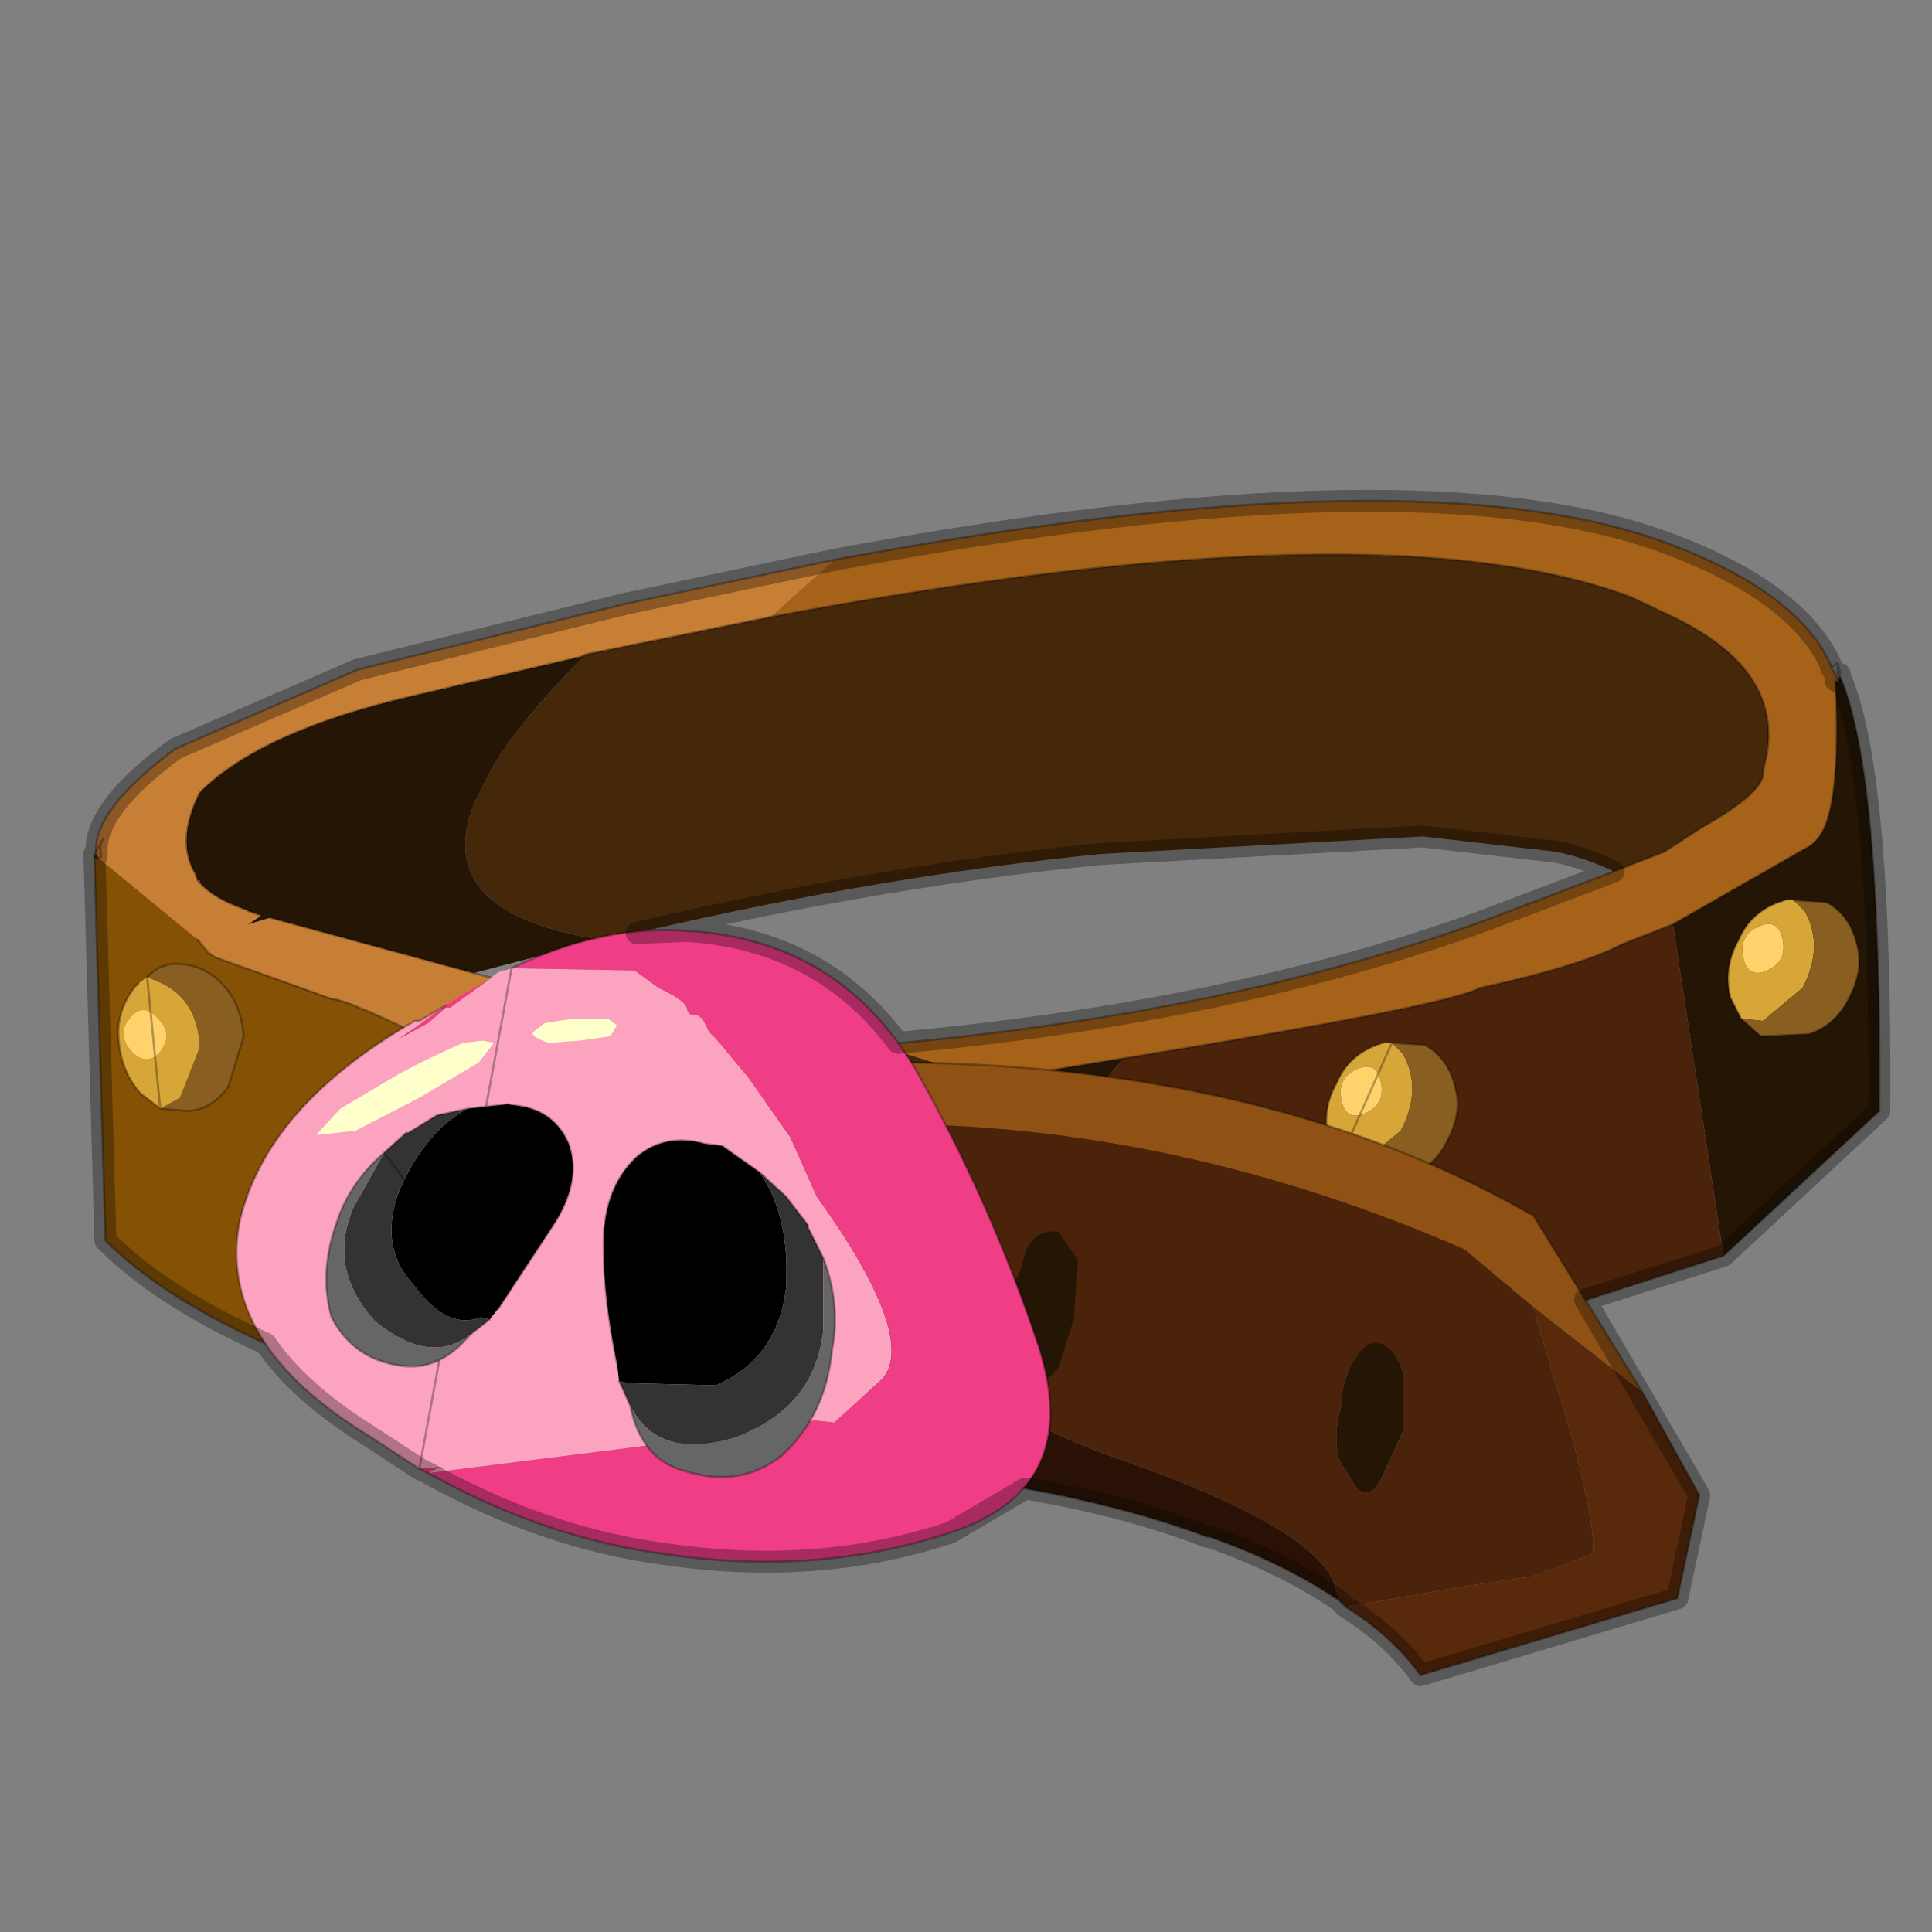 <?xml version="1.0" encoding="UTF-8" standalone="no"?>
<svg xmlns:xlink="http://www.w3.org/1999/xlink" height="440.0px" width="440.0px" xmlns="http://www.w3.org/2000/svg">
  <rect width="100%" height="100%" fill="#808080" stroke="none"/>
  <g transform="matrix(10.0, 0.0, 0.0, 10.0, 0.0, 0.0)">
    <use height="44.0" transform="matrix(1.0, 0.0, 0.0, 1.0, 0.0, 0.0)" width="44.0" xlink:href="#shape0"/>
  </g>
  <defs>
    <g id="shape0" transform="matrix(1.0, 0.0, 0.0, 1.0, 0.0, 0.0)">
      <path d="M44.0 44.0 L0.0 44.0 0.0 0.0 44.0 0.0 44.0 44.0" fill="#43adca" fill-opacity="0.0" fill-rule="evenodd" stroke="none"/>
      <path d="M20.0 23.8 L22.55 24.6 16.45 26.45 14.75 25.1 20.0 23.8" fill="#422808" fill-rule="evenodd" stroke="none"/>
      <path d="M19.0 12.75 Q32.4 10.25 38.05 12.4 40.95 13.5 41.7 15.15 L41.7 15.2 41.85 15.45 41.8 15.5 Q41.95 18.6 41.35 19.15 L41.25 19.25 38.1 21.05 36.95 21.5 Q36.0 22.0 33.7 22.5 33.0 22.9 25.6 24.1 L22.55 24.6 20.0 23.8 Q27.95 23.1 33.85 20.95 L36.75 19.85 37.9 19.4 38.75 18.85 Q40.25 18.0 40.15 17.55 40.8 15.35 38.1 14.05 L37.15 13.6 Q31.45 11.45 17.55 14.05 L19.0 12.75 M41.8 15.5 L41.85 15.5 41.85 15.55 41.8 15.5" fill="#a66218" fill-rule="evenodd" stroke="none"/>
      <path d="M22.55 24.6 L25.6 24.1 Q24.2 25.65 23.95 27.05 23.65 28.55 24.8 29.9 25.7 31.0 27.65 32.0 L20.25 33.15 16.45 26.45 22.55 24.6 M38.1 21.05 L41.25 19.25 41.35 19.15 Q41.95 18.6 41.8 15.5 L41.85 15.55 41.85 15.5 41.9 15.4 Q42.85 17.55 42.8 25.3 L39.25 28.6 38.1 21.05 M13.7 21.4 L5.65 23.5 5.65 21.05 5.95 20.85 5.65 20.75 5.55 20.7 Q4.85 20.45 4.55 20.1 L4.55 20.05 4.5 20.05 4.45 19.9 Q4.0 19.15 4.55 18.05 5.95 16.65 9.4 15.85 L13.25 14.95 13.35 14.9 13.25 15.0 Q11.85 16.4 11.2 17.5 L10.8 18.3 Q9.8 20.8 13.7 21.4" fill="#251505" fill-rule="evenodd" stroke="none"/>
      <path d="M25.6 24.1 Q33.0 22.9 33.7 22.5 36.0 22.0 36.95 21.5 L38.1 21.05 39.25 28.6 33.2 30.55 27.65 32.0 Q25.7 31.0 24.8 29.9 23.65 28.55 23.95 27.05 24.2 25.65 25.6 24.1 M41.9 15.35 L41.9 15.4 41.9 15.35" fill="#4b230a" fill-rule="evenodd" stroke="none"/>
      <path d="M17.55 14.05 Q31.45 11.45 37.15 13.6 L38.1 14.05 Q40.8 15.35 40.15 17.55 40.25 18.0 38.75 18.85 L37.9 19.4 36.75 19.85 Q36.15 19.55 35.45 19.4 L32.4 19.05 25.05 19.45 Q20.1 19.95 14.7 21.2 L14.1 21.3 13.7 21.4 Q9.8 20.8 10.8 18.3 L11.2 17.5 Q11.85 16.4 13.25 15.0 L13.35 14.9 17.55 14.05" fill="#452709" fill-rule="evenodd" stroke="none"/>
      <path d="M19.0 12.75 L17.55 14.05 13.35 14.9 13.25 14.95 9.4 15.85 Q5.95 16.65 4.55 18.05 4.0 19.15 4.45 19.9 L4.5 20.05 4.55 20.1 Q4.85 20.45 5.55 20.7 L5.65 20.75 5.95 20.85 5.65 21.05 4.7 21.7 3.9 21.0 Q3.45 21.05 2.45 20.0 1.5 18.9 4.0 17.05 L8.15 15.25 14.25 13.75 19.0 12.75" fill="#c77e35" fill-rule="evenodd" stroke="none"/>
      <path d="M41.8 15.5 L41.85 15.45 41.7 15.2 41.7 15.15 Q40.95 13.5 38.05 12.4 32.4 10.25 19.0 12.75 M17.55 14.05 Q31.45 11.45 37.15 13.6 L38.1 14.05 Q40.8 15.35 40.15 17.55 40.25 18.0 38.75 18.85 L37.9 19.4 36.75 19.85 33.85 20.95 Q27.95 23.1 20.0 23.8 M22.55 24.6 L25.6 24.1 Q33.0 22.9 33.7 22.5 36.0 22.0 36.95 21.5 L38.1 21.05 41.25 19.25 41.35 19.15 Q41.95 18.6 41.8 15.5 M41.85 15.5 L41.85 15.45 41.85 15.1 41.7 15.2 M41.85 15.1 L41.9 15.3 41.9 15.35 41.9 15.4 Q42.85 17.55 42.8 25.3 L39.25 28.6 33.2 30.55 27.65 32.0 M14.75 25.1 L20.0 23.8 M41.85 15.55 L41.85 15.5 M4.7 21.7 L3.9 21.0 Q3.45 21.05 2.45 20.0 1.5 18.9 4.0 17.05 L8.15 15.25 14.25 13.75 19.0 12.75 M13.35 14.9 L13.25 14.95 9.4 15.85 Q5.95 16.65 4.55 18.05 4.0 19.15 4.45 19.9 L4.5 20.05 4.55 20.1 Q4.85 20.45 5.55 20.7 M5.65 20.75 L5.95 20.85 M17.55 14.05 L13.35 14.9 M16.45 26.45 L22.55 24.6" fill="none" stroke="#000000" stroke-linecap="round" stroke-linejoin="round" stroke-opacity="0.302" stroke-width="0.05"/>
      <path d="M30.5 26.45 L30.25 25.95 Q30.1 25.25 30.45 24.65 30.7 24.05 31.35 23.8 L31.5 23.75 31.7 23.75 31.95 24.0 Q32.4 24.8 31.9 25.75 L31.0 26.5 30.5 26.45 M31.1 25.35 Q31.55 25.15 31.45 24.65 31.35 24.15 30.9 24.35 30.45 24.55 30.55 25.05 30.65 25.55 31.1 25.35" fill="#d6a639" fill-rule="evenodd" stroke="none"/>
      <path d="M31.7 23.75 L32.45 23.8 Q33.0 24.1 33.15 24.8 33.3 25.35 32.95 26.0 32.65 26.6 32.05 26.8 L30.95 26.85 30.5 26.45 31.0 26.5 31.9 25.75 Q32.4 24.8 31.95 24.0 L31.7 23.75" fill="#895f21" fill-rule="evenodd" stroke="none"/>
      <path d="M31.1 25.35 Q30.65 25.55 30.55 25.05 30.45 24.55 30.9 24.35 31.35 24.15 31.45 24.65 31.55 25.15 31.1 25.35" fill="#ffd26b" fill-rule="evenodd" stroke="none"/>
      <path d="M30.5 26.45 L30.25 25.95 Q30.1 25.25 30.45 24.65 30.7 24.05 31.35 23.8 L31.5 23.75 M31.7 23.75 L32.45 23.8 Q33.0 24.1 33.15 24.8 33.3 25.35 32.95 26.0 32.65 26.6 32.05 26.8 L30.95 26.85 30.5 26.45 Z" fill="none" stroke="#000000" stroke-linecap="round" stroke-linejoin="round" stroke-opacity="0.302" stroke-width="0.05"/>
      <path d="M30.65 36.6 L30.5 36.45 30.4 36.1 Q29.95 34.8 25.55 33.25 21.1 31.75 20.75 29.0 20.5 26.1 20.15 25.6 26.8 25.6 33.35 28.45 L34.9 29.75 35.85 32.9 Q36.4 35.1 36.25 35.4 L34.9 35.9 33.2 36.15 30.65 36.6 M23.4 28.4 L23.2 29.05 Q23.05 29.2 23.05 29.5 L22.95 30.25 23.05 30.75 Q23.15 31.3 23.45 31.4 23.7 31.65 24.1 31.15 L24.45 30.05 24.55 28.7 24.1 28.05 Q23.65 28.0 23.4 28.4 M31.45 30.6 Q31.15 30.5 30.9 30.9 30.55 31.4 30.55 32.0 30.35 32.7 30.5 33.25 L30.9 33.9 Q31.2 34.15 31.45 33.7 L31.95 32.6 31.95 31.25 Q31.8 30.75 31.45 30.6" fill="#4b230a" fill-rule="evenodd" stroke="none"/>
      <path d="M31.45 30.6 Q31.8 30.75 31.95 31.25 L31.95 32.6 31.45 33.7 Q31.2 34.15 30.9 33.9 L30.5 33.25 Q30.35 32.7 30.55 32.0 30.55 31.4 30.9 30.9 31.15 30.5 31.45 30.6 M23.4 28.4 Q23.65 28.0 24.1 28.05 L24.55 28.7 24.45 30.05 24.1 31.15 Q23.7 31.65 23.45 31.4 23.15 31.3 23.05 30.75 L22.95 30.25 23.05 29.5 Q23.05 29.2 23.2 29.05 L23.4 28.4" fill="#251505" fill-rule="evenodd" stroke="none"/>
      <path d="M15.6 25.8 L15.7 24.4 Q27.35 23.35 34.85 27.65 L34.9 27.65 37.4 31.7 34.9 29.75 33.35 28.45 Q26.8 25.6 20.15 25.6 L15.6 25.8" fill="#8f5114" fill-rule="evenodd" stroke="none"/>
      <path d="M37.4 31.7 L38.7 34.05 38.2 36.4 32.35 38.15 Q31.7 37.25 30.65 36.6 L33.2 36.15 34.9 35.9 36.25 35.4 Q36.4 35.1 35.85 32.9 L34.9 29.75 37.4 31.7" fill="#59290b" fill-rule="evenodd" stroke="none"/>
      <path d="M30.5 36.45 Q29.25 35.6 27.55 35.0 L27.5 35.0 Q22.95 33.3 14.9 33.15 L15.6 25.8 20.15 25.6 Q20.5 26.1 20.75 29.0 21.1 31.75 25.55 33.25 29.95 34.8 30.4 36.1 L30.5 36.45" fill="#291205" fill-rule="evenodd" stroke="none"/>
      <path d="M30.5 36.45 Q29.25 35.6 27.55 35.0 L27.5 35.0 Q22.95 33.3 14.9 33.15 L15.6 25.8 15.7 24.4 Q27.35 23.35 34.85 27.65 L34.9 27.65 37.4 31.7 38.7 34.05 38.2 36.4 32.35 38.15 Q31.7 37.25 30.65 36.6 L30.5 36.45 Z" fill="none" stroke="#000000" stroke-linecap="round" stroke-linejoin="round" stroke-opacity="0.302" stroke-width="0.05"/>
      <path d="M2.25 19.55 L4.5 21.4 4.75 21.7 4.9 21.8 7.55 22.75 Q7.85 22.75 9.4 23.5 L14.25 24.25 14.9 24.5 14.95 24.5 15.05 24.55 Q15.85 24.7 16.6 25.0 L17.65 25.15 19.4 25.4 19.75 30.45 Q17.75 30.15 21.0 32.95 L17.5 33.5 11.45 32.4 Q4.9 30.75 2.4 28.25 L2.15 19.55 2.25 19.55" fill="#855104" fill-rule="evenodd" stroke="none"/>
      <path d="M2.15 19.55 L2.15 19.45 2.25 19.55 2.15 19.55 M15.05 24.55 L15.05 24.45 16.6 25.0 Q15.85 24.7 15.05 24.55" fill="#422808" fill-rule="evenodd" stroke="none"/>
      <path d="M15.05 24.55 L14.95 24.5 14.9 24.5 14.25 24.25 15.05 24.45 15.05 24.55" fill="#a66218" fill-rule="evenodd" stroke="none"/>
      <path d="M4.5 21.4 L6.15 20.9 14.25 23.1 17.7 23.9 19.4 24.2 19.4 25.4 17.65 25.15 16.6 25.0 15.05 24.45 14.25 24.25 9.4 23.5 Q7.85 22.75 7.55 22.75 L4.9 21.8 4.75 21.7 4.5 21.4" fill="#c77e35" fill-rule="evenodd" stroke="none"/>
      <path d="M2.15 19.45 L2.35 19.1 Q2.25 19.25 2.3 19.5 L2.25 19.55 M6.15 20.9 L14.25 23.1 17.7 23.9 19.4 24.2 19.4 25.4 19.75 30.45 Q17.75 30.15 21.0 32.95 L17.5 33.5 11.45 32.4 Q4.9 30.75 2.4 28.25 L2.15 19.55 2.15 19.45 2.25 19.55 M14.25 24.25 L9.4 23.5 Q7.85 22.75 7.55 22.75 L4.9 21.8 4.75 21.7 4.5 21.4 M14.95 24.5 L15.05 24.55 Q15.85 24.7 16.6 25.0 L17.65 25.15 19.4 25.4 M15.05 24.45 L14.25 24.25 14.9 24.5 M16.6 25.0 L15.05 24.45" fill="none" stroke="#000000" stroke-linecap="round" stroke-linejoin="round" stroke-opacity="0.302" stroke-width="0.05"/>
      <path d="M9.55 33.45 L8.4 32.7 Q4.95 30.6 5.45 27.85 6.05 25.2 9.45 23.25 L9.55 23.25 10.15 22.9 9.6 23.3 9.1 23.65 9.75 23.3 10.15 22.95 10.25 22.95 11.15 22.3 Q11.3 22.15 11.45 22.1 L11.5 22.1 11.65 22.05 14.45 22.1 15.0 22.5 Q15.65 22.8 15.65 23.0 15.7 23.15 15.85 23.1 L16.0 23.2 16.15 23.5 16.3 23.65 17.05 24.55 18.0 25.9 18.6 27.25 Q20.9 30.45 20.1 31.4 L19.0 32.4 18.55 32.35 17.7 32.55 9.75 33.55 Q10.0 33.4 10.15 33.4 L9.55 33.45" fill="#fca3bf" fill-rule="evenodd" stroke="none"/>
      <path d="M10.15 22.9 L10.45 22.7 10.8 22.5 11.15 22.3 10.25 22.95 10.15 22.95 9.75 23.3 9.1 23.65 9.6 23.3 10.15 22.9 M11.65 22.05 Q13.75 21.05 15.65 21.2 19.1 21.4 20.85 24.35 22.55 27.35 23.65 30.65 24.7 33.9 21.65 34.9 18.65 35.9 15.2 35.4 12.45 35.05 9.75 33.55 L9.55 33.45 10.15 33.4 Q10.0 33.4 9.75 33.55 L17.7 32.55 18.55 32.35 19.0 32.4 20.1 31.4 Q20.9 30.45 18.6 27.25 L18.0 25.9 17.05 24.55 16.3 23.65 16.15 23.5 16.0 23.2 15.85 23.1 Q15.7 23.15 15.65 23.0 15.65 22.8 15.0 22.5 L14.45 22.1 11.65 22.05" fill="#ef3e86" fill-rule="evenodd" stroke="none"/>
      <path d="M9.55 33.45 L8.4 32.7 Q4.95 30.6 5.45 27.85 6.05 25.2 9.45 23.25 L9.55 23.25 10.15 22.9 M11.65 22.05 Q13.75 21.05 15.65 21.2 19.1 21.4 20.85 24.35 22.55 27.35 23.65 30.65 24.7 33.9 21.65 34.9 18.65 35.9 15.2 35.4 12.45 35.05 9.75 33.55 L9.55 33.45 Z" fill="none" stroke="#000000" stroke-linecap="round" stroke-linejoin="round" stroke-opacity="0.302" stroke-width="0.05"/>
      <path d="M11.0 23.7 L10.55 23.75 Q9.85 24.05 9.1 24.45 L7.75 25.25 7.2 25.85 8.1 25.75 9.55 25.0 10.9 24.2 11.25 23.75 11.0 23.7 M12.4 23.3 L12.15 23.5 Q12.05 23.6 12.5 23.75 L13.2 23.7 13.9 23.6 14.05 23.35 13.85 23.2 13.05 23.2 12.4 23.3" fill="#ffffcc" fill-rule="evenodd" stroke="none"/>
      <path d="M11.15 30.05 L11.35 29.8 12.6 27.9 Q13.25 26.9 12.95 26.05 12.65 25.35 11.9 25.2 L11.55 25.15 10.65 25.25 Q9.7 25.75 9.1 27.1 8.6 28.4 9.45 29.3 10.2 30.3 10.95 30.0 L11.15 30.05" fill="#000000" fill-rule="evenodd" stroke="none"/>
      <path d="M10.7 30.4 L11.15 30.05 10.95 30.0 Q10.2 30.3 9.45 29.3 8.6 28.4 9.1 27.1 9.7 25.75 10.65 25.25 L9.95 25.4 9.3 25.8 9.25 25.8 8.75 26.25 8.05 27.5 Q7.45 28.9 8.55 30.1 9.8 31.1 10.7 30.4" fill="#333333" fill-rule="evenodd" stroke="none"/>
      <path d="M8.75 26.25 Q8.0 26.9 7.7 27.75 7.25 28.95 7.55 30.0 8.05 30.95 9.1 31.1 10.0 31.25 10.7 30.4 9.8 31.1 8.55 30.1 7.45 28.9 8.05 27.5 L8.75 26.25" fill="#666666" fill-rule="evenodd" stroke="none"/>
      <path d="M8.75 26.25 Q8.0 26.9 7.7 27.75 7.25 28.95 7.55 30.0 8.05 30.95 9.1 31.1 10.0 31.25 10.7 30.4 L11.15 30.05 M11.35 29.8 L12.6 27.9 Q13.25 26.9 12.95 26.05 12.65 25.35 11.9 25.2 L11.55 25.15 10.65 25.25 9.95 25.4 9.3 25.8 9.25 25.8 8.75 26.25 Z" fill="none" stroke="#000000" stroke-linecap="round" stroke-linejoin="round" stroke-opacity="0.302" stroke-width="0.05"/>
      <path d="M17.3 26.7 Q18.0 27.7 17.9 29.35 17.7 30.95 16.3 31.55 L14.3 31.5 14.1 31.45 14.05 31.05 Q13.75 29.55 13.75 28.5 13.7 27.1 14.5 26.35 15.15 25.8 16.05 26.05 L16.45 26.1 17.3 26.7" fill="#000000" fill-rule="evenodd" stroke="none"/>
      <path d="M18.75 28.65 L18.75 30.3 Q18.55 32.1 16.7 32.75 14.95 33.25 14.35 32.0 L14.1 31.45 14.3 31.5 16.3 31.55 Q17.7 30.95 17.9 29.35 18.0 27.7 17.3 26.7 L17.9 27.25 18.4 27.9 18.4 27.95 18.75 28.65" fill="#333333" fill-rule="evenodd" stroke="none"/>
      <path d="M14.35 32.0 Q14.95 33.25 16.7 32.75 18.55 32.1 18.75 30.3 L18.75 28.65 Q19.15 29.7 18.95 30.75 18.8 32.25 17.8 33.15 16.85 33.9 15.6 33.5 14.6 33.25 14.35 32.0" fill="#666666" fill-rule="evenodd" stroke="none"/>
      <path d="M18.75 28.65 L18.4 27.95 18.4 27.9 17.9 27.25 17.3 26.7 M14.1 31.45 L14.35 32.0 Q14.6 33.25 15.6 33.5 16.85 33.9 17.8 33.15 18.8 32.25 18.95 30.75 19.15 29.7 18.75 28.65 M14.05 31.05 Q13.75 29.55 13.75 28.5 13.7 27.1 14.5 26.35 15.15 25.8 16.05 26.05 L16.45 26.1 17.3 26.7" fill="none" stroke="#000000" stroke-linecap="round" stroke-linejoin="round" stroke-opacity="0.302" stroke-width="0.05"/>
      <path d="M40.65 20.5 L40.85 20.5 41.1 20.75 Q41.55 21.55 41.05 22.5 L40.15 23.25 39.65 23.2 39.4 22.7 Q39.25 22.0 39.6 21.4 39.85 20.8 40.5 20.55 L40.65 20.5 M40.6 21.4 Q40.5 20.9 40.05 21.1 39.6 21.3 39.7 21.8 39.8 22.3 40.25 22.1 40.7 21.9 40.6 21.4" fill="#d6a639" fill-rule="evenodd" stroke="none"/>
      <path d="M40.85 20.5 L41.6 20.55 Q42.15 20.85 42.3 21.55 42.45 22.1 42.1 22.75 41.8 23.35 41.2 23.55 L40.1 23.6 39.65 23.2 40.15 23.25 41.05 22.5 Q41.55 21.55 41.1 20.75 L40.85 20.5" fill="#895f21" fill-rule="evenodd" stroke="none"/>
      <path d="M40.6 21.4 Q40.7 21.9 40.25 22.1 39.8 22.3 39.7 21.8 39.6 21.3 40.05 21.1 40.5 20.9 40.6 21.4" fill="#ffd26b" fill-rule="evenodd" stroke="none"/>
      <path d="M40.85 20.5 L41.6 20.55 Q42.15 20.85 42.3 21.55 42.45 22.1 42.1 22.75 41.8 23.35 41.2 23.55 L40.1 23.6 39.65 23.2 39.4 22.7 Q39.25 22.0 39.6 21.4 39.85 20.8 40.5 20.55 L40.65 20.5" fill="none" stroke="#000000" stroke-linecap="round" stroke-linejoin="round" stroke-opacity="0.302" stroke-width="0.05"/>
      <path d="M3.65 25.25 L3.2 24.9 Q2.75 24.4 2.7 23.65 2.65 23.05 3.05 22.5 L3.15 22.4 3.35 22.25 3.7 22.4 Q4.5 22.8 4.55 23.85 L4.1 25.0 3.65 25.25 M3.65 23.95 Q3.95 23.55 3.6 23.2 3.25 22.8 2.95 23.2 2.65 23.55 3.0 23.95 3.35 24.3 3.65 23.95" fill="#d6a639" fill-rule="evenodd" stroke="none"/>
      <path d="M3.35 22.25 Q3.65 21.95 4.0 21.95 4.65 21.95 5.1 22.45 5.5 22.9 5.55 23.6 L5.2 24.75 Q4.8 25.3 4.25 25.3 L3.65 25.25 4.1 25.0 4.55 23.85 Q4.5 22.8 3.7 22.4 L3.35 22.25" fill="#895f21" fill-rule="evenodd" stroke="none"/>
      <path d="M3.65 23.95 Q3.35 24.3 3.0 23.95 2.65 23.55 2.95 23.2 3.25 22.8 3.6 23.2 3.95 23.55 3.65 23.95" fill="#ffd26b" fill-rule="evenodd" stroke="none"/>
      <path d="M3.65 25.25 L3.2 24.9 Q2.75 24.4 2.7 23.65 2.65 23.05 3.05 22.5 L3.15 22.4 M3.35 22.25 Q3.65 21.95 4.0 21.95 4.65 21.95 5.1 22.45 5.5 22.9 5.55 23.6 L5.2 24.75 Q4.8 25.3 4.25 25.3 L3.65 25.25 Z" fill="none" stroke="#000000" stroke-linecap="round" stroke-linejoin="round" stroke-opacity="0.302" stroke-width="0.05"/>
      <path d="M41.9 15.35 L41.9 15.4 41.85 15.5 41.8 15.5 41.85 15.45 41.7 15.2 41.7 15.15 Q40.95 13.5 38.05 12.4 32.4 10.25 19.0 12.75 L14.25 13.75 8.15 15.25 4.0 17.05 Q2.15 18.4 2.2 19.4 L2.2 19.5 2.15 19.45 2.4 28.25 Q3.7 29.55 6.05 30.6 6.8 31.7 8.4 32.7 L9.55 33.45 9.75 33.55 Q12.45 35.05 15.2 35.4 18.65 35.9 21.65 34.9 L23.35 33.9 Q25.7 34.3 27.5 35.0 L27.55 35.0 Q29.25 35.6 30.5 36.45 L30.65 36.6 Q31.7 37.25 32.35 38.15 L38.2 36.4 38.7 34.05 36.1 29.6 39.25 28.6 42.8 25.3 Q42.85 17.55 41.9 15.4 L41.9 15.35 M35.45 19.4 L32.4 19.05 25.05 19.45 Q20.1 19.95 14.7 21.2 L14.5 21.25 15.65 21.2 Q18.7 21.4 20.45 23.75 28.1 23.05 33.85 20.95 L36.75 19.85 Q36.15 19.55 35.45 19.4" fill="none" stroke="#000000" stroke-linecap="round" stroke-linejoin="round" stroke-opacity="0.302" stroke-width="0.5"/>
    </g>
  </defs>
</svg>
